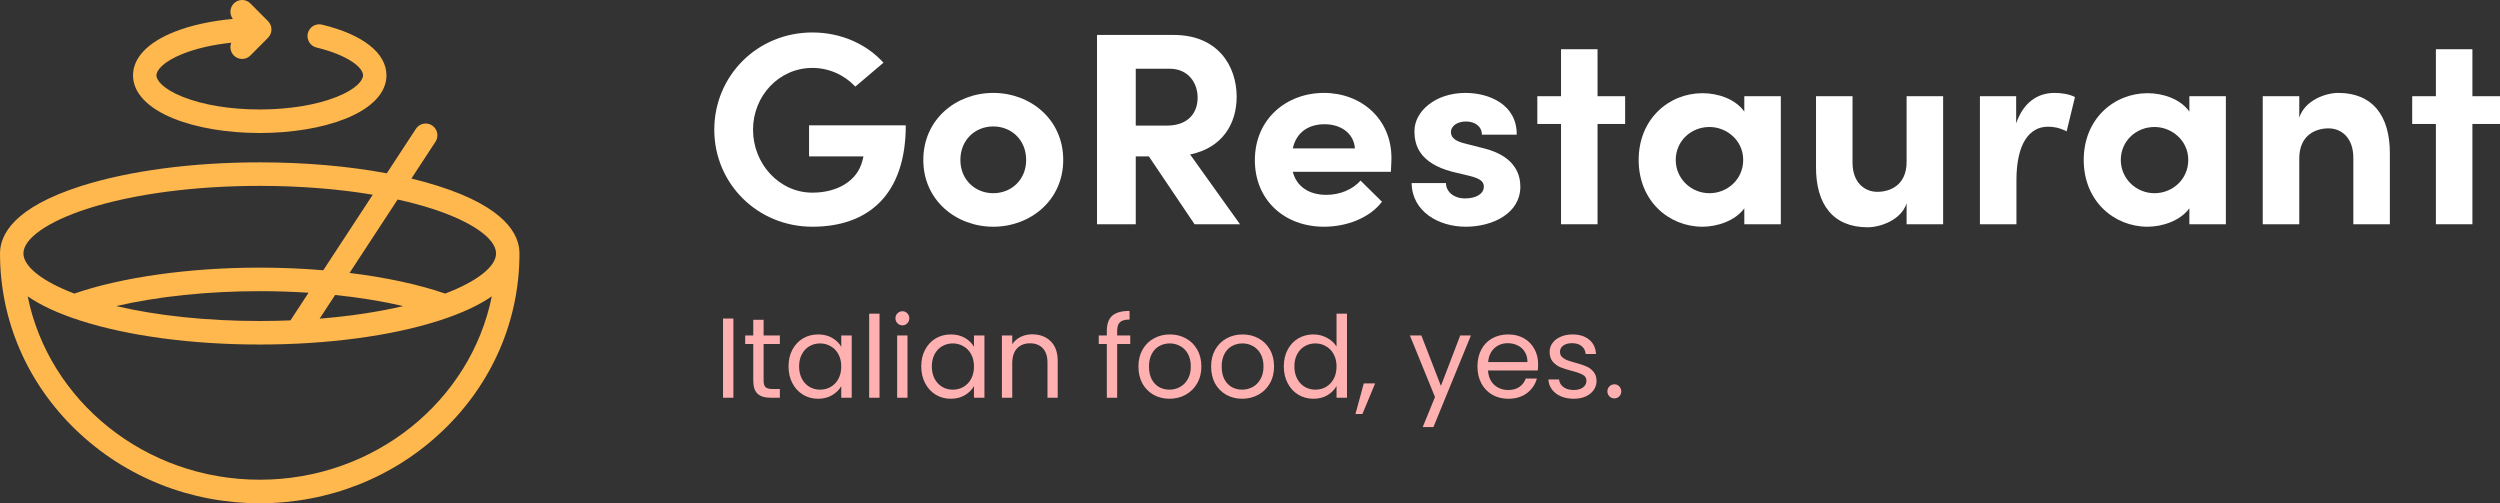 <svg width="308" height="62" viewBox="0 0 308 62" fill="none" xmlns="http://www.w3.org/2000/svg">
<rect x="0" y="0" width="308" height="62" fill="#333333" stroke="none"/>
<path d="M100.088 27.932C106.887 27.932 111.592 24.073 111.592 15.441H99.676V19.267H106.372C106.338 19.47 106.304 19.673 106.235 19.842C105.617 22.279 103.179 23.735 100.088 23.735C95.967 23.735 92.773 20.147 92.773 15.983C92.773 11.819 95.967 8.367 100.088 8.367C102.148 8.367 104.037 9.247 105.376 10.668L108.845 7.724C106.784 5.456 103.659 4 100.088 4C93.288 4 88 9.348 88 15.983C88 22.584 93.288 27.932 100.088 27.932Z" fill="white"/>
<path d="M122.371 27.932C126.938 27.932 130.99 24.683 130.99 19.707C130.99 14.697 126.938 11.447 122.371 11.447C117.804 11.447 113.751 14.697 113.751 19.707C113.751 24.683 117.804 27.932 122.371 27.932ZM122.371 23.802C120.139 23.802 118.319 22.144 118.319 19.707C118.319 17.235 120.139 15.577 122.371 15.577C124.603 15.577 126.423 17.235 126.423 19.707C126.423 22.144 124.603 23.802 122.371 23.802Z" fill="white"/>
<path d="M147.171 27.628H152.768L146.621 19.03C150.605 18.217 152.356 15.238 152.356 11.921C152.356 8.096 150.021 4.305 144.595 4.305H135.151V27.628H139.925V19.267H141.539L147.171 27.628ZM139.925 8.468H144.114C146.346 8.468 147.548 10.161 147.548 12.023C147.548 13.884 146.415 15.475 143.737 15.475H139.925V8.468Z" fill="white"/>
<path d="M171.426 19.47C171.426 14.629 167.682 11.447 163.115 11.447C158.513 11.447 154.599 14.629 154.599 19.741C154.599 24.615 158.204 27.932 163.115 27.932C165.931 27.932 168.747 26.849 170.258 24.852L167.614 22.245C166.652 23.363 165.038 24.006 163.424 24.006C161.261 24.006 159.75 22.99 159.269 21.162H171.357C171.391 20.451 171.426 19.91 171.426 19.47ZM159.269 18.285C159.75 16.152 161.364 15.306 163.184 15.306C165.21 15.306 166.79 16.423 166.927 18.285H159.269Z" fill="white"/>
<path d="M180.576 27.932C183.873 27.932 187.307 26.308 187.307 22.99C187.307 21.704 186.826 19.334 182.98 18.319L180.336 17.642C179.443 17.405 178.756 17.032 178.756 16.288C178.756 15.475 179.581 14.968 180.611 14.968C181.675 14.968 182.568 15.543 182.568 16.592H186.861C186.895 12.869 183.461 11.447 180.542 11.447C176.833 11.447 174.258 13.715 174.258 16.152C174.258 17.811 174.807 20.079 178.928 21.162L181.057 21.67C182.259 21.975 182.809 22.313 182.809 22.99C182.809 23.904 181.813 24.446 180.508 24.446C178.928 24.446 178.138 23.464 178.138 22.55H173.914C173.949 26.037 177.211 27.932 180.576 27.932Z" fill="white"/>
<path d="M200.216 11.853H196.817V6.065H192.318V11.853H189.399V15.272H192.318V27.628H196.817V15.272H200.216V11.853Z" fill="white"/>
<path d="M214.899 11.853V13.749C213.766 12.158 211.602 11.481 209.748 11.481C205.627 11.481 201.884 14.629 201.884 19.707C201.884 24.784 205.627 27.932 209.748 27.932C211.534 27.932 213.766 27.221 214.899 25.664V27.628H219.398V11.853H214.899ZM210.606 23.802C208.34 23.802 206.451 22.009 206.451 19.707C206.451 17.371 208.34 15.645 210.606 15.645C212.701 15.645 214.762 17.269 214.762 19.707C214.762 22.11 212.804 23.802 210.606 23.802Z" fill="white"/>
<path d="M234.894 11.853V19.944C234.894 22.787 232.902 23.633 231.288 23.633C229.743 23.633 228.232 22.516 228.232 20.045V11.853H223.733V20.519C223.699 25.258 225.897 28 230.086 28C231.666 28 234.207 27.12 234.894 25.055V27.628H239.393V11.853H234.894Z" fill="white"/>
<path d="M253.096 11.447C251.104 11.447 249.284 12.564 248.391 15.204V11.853H243.927V27.628H248.425V22.212C248.425 17.709 250.005 15.611 252.306 15.611C252.855 15.611 253.645 15.678 254.607 16.186L255.637 11.955C254.916 11.582 253.954 11.447 253.096 11.447Z" fill="white"/>
<path d="M269.73 11.853V13.749C268.597 12.158 266.433 11.481 264.579 11.481C260.458 11.481 256.715 14.629 256.715 19.707C256.715 24.784 260.458 27.932 264.579 27.932C266.365 27.932 268.597 27.221 269.73 25.664V27.628H274.228V11.853H269.73ZM265.437 23.802C263.171 23.802 261.282 22.009 261.282 19.707C261.282 17.371 263.171 15.645 265.437 15.645C267.532 15.645 269.593 17.269 269.593 19.707C269.593 22.11 267.635 23.802 265.437 23.802Z" fill="white"/>
<path d="M288.077 11.447C286.497 11.447 283.956 12.361 283.269 14.494V11.853H278.77V27.628H283.269V19.537C283.269 16.66 285.261 15.814 286.875 15.814C288.42 15.814 289.931 16.931 289.931 19.436V27.628H294.43V18.962C294.464 14.223 292.266 11.447 288.077 11.447Z" fill="white"/>
<path d="M308 11.853H304.6V6.065H300.102V11.853H297.183V15.272H300.102V27.628H304.6V15.272H308V11.853Z" fill="white"/>
<path fill-rule="evenodd" clip-rule="evenodd" d="M32 16.386C28.037 16.386 24.29 15.762 21.448 14.628C18.185 13.326 16.387 11.428 16.388 9.283C16.388 7.139 18.185 5.241 21.448 3.939C23.481 3.128 25.979 2.579 28.687 2.331C28.252 1.763 28.292 0.945 28.81 0.425C29.373 -0.142 30.287 -0.142 30.85 0.425L33.02 2.605C33.583 3.172 33.583 4.089 33.02 4.655L30.85 6.836C30.568 7.119 30.199 7.261 29.83 7.261C29.461 7.261 29.092 7.119 28.81 6.836C28.387 6.41 28.282 5.786 28.495 5.262C26.242 5.499 24.186 5.966 22.512 6.633C20.121 7.588 19.272 8.657 19.272 9.283C19.272 9.909 20.121 10.979 22.512 11.933C25.023 12.935 28.393 13.487 32 13.487C35.607 13.487 38.977 12.935 41.488 11.933C43.879 10.979 44.728 9.91 44.728 9.283C44.728 8.267 42.757 6.763 38.99 5.853C38.215 5.666 37.738 4.883 37.924 4.105C38.11 3.327 38.889 2.847 39.663 3.034C44.715 4.254 47.612 6.532 47.612 9.284C47.612 11.428 45.815 13.326 42.552 14.628C39.71 15.762 35.963 16.386 32 16.386ZM54.045 22.932C62.273 25.563 64 28.893 64 31.224C64 31.262 63.999 31.3 63.999 31.338C63.968 39.529 60.635 47.221 54.604 53.009C48.563 58.807 40.535 62 32 62C23.465 62 15.438 58.807 9.396 53.009C3.365 47.221 0.032 39.529 0.001 31.338C0.001 31.3 0 31.262 0 31.224C0 28.893 1.727 25.563 9.955 22.931C15.864 21.042 23.694 20.001 32 20.001C37.578 20.001 42.94 20.471 47.651 21.352L51.241 15.87C51.679 15.201 52.574 15.016 53.239 15.456C53.904 15.896 54.089 16.795 53.651 17.464L50.682 21.997C51.859 22.28 52.983 22.592 54.045 22.932ZM61.115 31.224C61.115 29.38 58.071 27.262 53.17 25.694C51.872 25.279 50.472 24.907 48.99 24.58L43.064 33.627C47.495 34.169 51.538 35.032 54.845 36.168C58.754 34.683 61.115 32.846 61.115 31.224ZM14.321 37.71C19.408 38.903 25.541 39.547 32 39.547C33.276 39.547 34.538 39.522 35.782 39.472L38.014 36.066C36.051 35.938 34.037 35.871 32 35.871C25.582 35.871 19.396 36.526 14.321 37.71ZM49.679 37.71C47.125 37.114 44.291 36.653 41.287 36.341L39.377 39.258C43.091 38.96 46.579 38.437 49.679 37.71ZM32 22.9C23.982 22.9 16.464 23.892 10.83 25.694C5.929 27.262 2.885 29.38 2.885 31.224C2.885 32.846 5.246 34.683 9.155 36.168C15.077 34.134 23.36 32.972 31.999 32.972C34.663 32.972 37.291 33.083 39.828 33.295L45.924 23.988C41.688 23.277 36.939 22.9 32 22.9ZM3.411 36.506C5.996 49.36 17.832 59.101 32 59.101C46.168 59.101 58.004 49.361 60.59 36.506C59.092 37.547 56.983 38.576 54.045 39.515C48.136 41.405 40.307 42.446 32 42.446C23.693 42.446 15.864 41.405 9.955 39.515C7.017 38.576 4.908 37.547 3.411 36.506Z" fill="#FFB84D"/>
<path d="M90.352 39.242V49H89.078V39.242H90.352ZM94.077 42.378V46.9C94.077 47.273 94.157 47.539 94.315 47.698C94.474 47.847 94.749 47.922 95.141 47.922H96.079V49H94.931C94.222 49 93.69 48.837 93.335 48.51C92.981 48.183 92.803 47.647 92.803 46.9V42.378H91.809V41.328H92.803V39.396H94.077V41.328H96.079V42.378H94.077ZM97.147 45.136C97.147 44.352 97.306 43.666 97.623 43.078C97.94 42.481 98.374 42.019 98.925 41.692C99.485 41.365 100.106 41.202 100.787 41.202C101.459 41.202 102.042 41.347 102.537 41.636C103.032 41.925 103.4 42.289 103.643 42.728V41.328H104.931V49H103.643V47.572C103.391 48.02 103.013 48.393 102.509 48.692C102.014 48.981 101.436 49.126 100.773 49.126C100.092 49.126 99.476 48.958 98.925 48.622C98.374 48.286 97.94 47.815 97.623 47.208C97.306 46.601 97.147 45.911 97.147 45.136ZM103.643 45.15C103.643 44.571 103.526 44.067 103.293 43.638C103.06 43.209 102.742 42.882 102.341 42.658C101.949 42.425 101.515 42.308 101.039 42.308C100.563 42.308 100.129 42.42 99.737 42.644C99.345 42.868 99.032 43.195 98.799 43.624C98.566 44.053 98.449 44.557 98.449 45.136C98.449 45.724 98.566 46.237 98.799 46.676C99.032 47.105 99.345 47.437 99.737 47.67C100.129 47.894 100.563 48.006 101.039 48.006C101.515 48.006 101.949 47.894 102.341 47.67C102.742 47.437 103.06 47.105 103.293 46.676C103.526 46.237 103.643 45.729 103.643 45.15ZM108.358 38.64V49H107.084V38.64H108.358ZM111.187 40.082C110.945 40.082 110.739 39.998 110.571 39.83C110.403 39.662 110.319 39.457 110.319 39.214C110.319 38.971 110.403 38.766 110.571 38.598C110.739 38.43 110.945 38.346 111.187 38.346C111.421 38.346 111.617 38.43 111.775 38.598C111.943 38.766 112.027 38.971 112.027 39.214C112.027 39.457 111.943 39.662 111.775 39.83C111.617 39.998 111.421 40.082 111.187 40.082ZM111.803 41.328V49H110.529V41.328H111.803ZM113.498 45.136C113.498 44.352 113.657 43.666 113.974 43.078C114.292 42.481 114.726 42.019 115.276 41.692C115.836 41.365 116.457 41.202 117.138 41.202C117.81 41.202 118.394 41.347 118.888 41.636C119.383 41.925 119.752 42.289 119.994 42.728V41.328H121.282V49H119.994V47.572C119.742 48.02 119.364 48.393 118.86 48.692C118.366 48.981 117.787 49.126 117.124 49.126C116.443 49.126 115.827 48.958 115.276 48.622C114.726 48.286 114.292 47.815 113.974 47.208C113.657 46.601 113.498 45.911 113.498 45.136ZM119.994 45.15C119.994 44.571 119.878 44.067 119.644 43.638C119.411 43.209 119.094 42.882 118.692 42.658C118.3 42.425 117.866 42.308 117.39 42.308C116.914 42.308 116.48 42.42 116.088 42.644C115.696 42.868 115.384 43.195 115.15 43.624C114.917 44.053 114.8 44.557 114.8 45.136C114.8 45.724 114.917 46.237 115.15 46.676C115.384 47.105 115.696 47.437 116.088 47.67C116.48 47.894 116.914 48.006 117.39 48.006C117.866 48.006 118.3 47.894 118.692 47.67C119.094 47.437 119.411 47.105 119.644 46.676C119.878 46.237 119.994 45.729 119.994 45.15ZM127.173 41.188C128.107 41.188 128.863 41.473 129.441 42.042C130.02 42.602 130.309 43.414 130.309 44.478V49H129.049V44.66C129.049 43.895 128.858 43.311 128.475 42.91C128.093 42.499 127.57 42.294 126.907 42.294C126.235 42.294 125.699 42.504 125.297 42.924C124.905 43.344 124.709 43.955 124.709 44.758V49H123.435V41.328H124.709V42.42C124.961 42.028 125.302 41.725 125.731 41.51C126.17 41.295 126.651 41.188 127.173 41.188ZM139.245 42.378H137.635V49H136.361V42.378H135.367V41.328H136.361V40.782C136.361 39.923 136.58 39.298 137.019 38.906C137.467 38.505 138.181 38.304 139.161 38.304V39.368C138.601 39.368 138.204 39.48 137.971 39.704C137.747 39.919 137.635 40.278 137.635 40.782V41.328H139.245V42.378ZM144.076 49.126C143.358 49.126 142.704 48.963 142.116 48.636C141.538 48.309 141.08 47.847 140.744 47.25C140.418 46.643 140.254 45.943 140.254 45.15C140.254 44.366 140.422 43.675 140.758 43.078C141.104 42.471 141.57 42.009 142.158 41.692C142.746 41.365 143.404 41.202 144.132 41.202C144.86 41.202 145.518 41.365 146.106 41.692C146.694 42.009 147.156 42.467 147.492 43.064C147.838 43.661 148.01 44.357 148.01 45.15C148.01 45.943 147.833 46.643 147.478 47.25C147.133 47.847 146.662 48.309 146.064 48.636C145.467 48.963 144.804 49.126 144.076 49.126ZM144.076 48.006C144.534 48.006 144.963 47.899 145.364 47.684C145.766 47.469 146.088 47.147 146.33 46.718C146.582 46.289 146.708 45.766 146.708 45.15C146.708 44.534 146.587 44.011 146.344 43.582C146.102 43.153 145.784 42.835 145.392 42.63C145 42.415 144.576 42.308 144.118 42.308C143.652 42.308 143.222 42.415 142.83 42.63C142.448 42.835 142.14 43.153 141.906 43.582C141.673 44.011 141.556 44.534 141.556 45.15C141.556 45.775 141.668 46.303 141.892 46.732C142.126 47.161 142.434 47.483 142.816 47.698C143.199 47.903 143.619 48.006 144.076 48.006ZM153.031 49.126C152.313 49.126 151.659 48.963 151.071 48.636C150.493 48.309 150.035 47.847 149.699 47.25C149.373 46.643 149.209 45.943 149.209 45.15C149.209 44.366 149.377 43.675 149.713 43.078C150.059 42.471 150.525 42.009 151.113 41.692C151.701 41.365 152.359 41.202 153.087 41.202C153.815 41.202 154.473 41.365 155.061 41.692C155.649 42.009 156.111 42.467 156.447 43.064C156.793 43.661 156.965 44.357 156.965 45.15C156.965 45.943 156.788 46.643 156.433 47.25C156.088 47.847 155.617 48.309 155.019 48.636C154.422 48.963 153.759 49.126 153.031 49.126ZM153.031 48.006C153.489 48.006 153.918 47.899 154.319 47.684C154.721 47.469 155.043 47.147 155.285 46.718C155.537 46.289 155.663 45.766 155.663 45.15C155.663 44.534 155.542 44.011 155.299 43.582C155.057 43.153 154.739 42.835 154.347 42.63C153.955 42.415 153.531 42.308 153.073 42.308C152.607 42.308 152.177 42.415 151.785 42.63C151.403 42.835 151.095 43.153 150.861 43.582C150.628 44.011 150.511 44.534 150.511 45.15C150.511 45.775 150.623 46.303 150.847 46.732C151.081 47.161 151.389 47.483 151.771 47.698C152.154 47.903 152.574 48.006 153.031 48.006ZM158.165 45.136C158.165 44.352 158.323 43.666 158.641 43.078C158.958 42.481 159.392 42.019 159.943 41.692C160.503 41.365 161.128 41.202 161.819 41.202C162.416 41.202 162.971 41.342 163.485 41.622C163.998 41.893 164.39 42.252 164.661 42.7V38.64H165.949V49H164.661V47.558C164.409 48.015 164.035 48.393 163.541 48.692C163.046 48.981 162.467 49.126 161.805 49.126C161.123 49.126 160.503 48.958 159.943 48.622C159.392 48.286 158.958 47.815 158.641 47.208C158.323 46.601 158.165 45.911 158.165 45.136ZM164.661 45.15C164.661 44.571 164.544 44.067 164.311 43.638C164.077 43.209 163.76 42.882 163.359 42.658C162.967 42.425 162.533 42.308 162.057 42.308C161.581 42.308 161.147 42.42 160.755 42.644C160.363 42.868 160.05 43.195 159.817 43.624C159.583 44.053 159.467 44.557 159.467 45.136C159.467 45.724 159.583 46.237 159.817 46.676C160.05 47.105 160.363 47.437 160.755 47.67C161.147 47.894 161.581 48.006 162.057 48.006C162.533 48.006 162.967 47.894 163.359 47.67C163.76 47.437 164.077 47.105 164.311 46.676C164.544 46.237 164.661 45.729 164.661 45.15ZM169.417 47.236L167.849 51.002H166.995L168.017 47.236H169.417ZM181.217 41.328L176.597 52.612H175.281L176.793 48.916L173.699 41.328H175.113L177.521 47.544L179.901 41.328H181.217ZM189.498 44.87C189.498 45.113 189.484 45.369 189.456 45.64H183.324C183.371 46.396 183.627 46.989 184.094 47.418C184.57 47.838 185.144 48.048 185.816 48.048C186.367 48.048 186.824 47.922 187.188 47.67C187.561 47.409 187.823 47.063 187.972 46.634H189.344C189.139 47.371 188.728 47.973 188.112 48.44C187.496 48.897 186.731 49.126 185.816 49.126C185.088 49.126 184.435 48.963 183.856 48.636C183.287 48.309 182.839 47.847 182.512 47.25C182.185 46.643 182.022 45.943 182.022 45.15C182.022 44.357 182.181 43.661 182.498 43.064C182.815 42.467 183.259 42.009 183.828 41.692C184.407 41.365 185.069 41.202 185.816 41.202C186.544 41.202 187.188 41.361 187.748 41.678C188.308 41.995 188.737 42.434 189.036 42.994C189.344 43.545 189.498 44.17 189.498 44.87ZM188.182 44.604C188.182 44.119 188.075 43.703 187.86 43.358C187.645 43.003 187.351 42.737 186.978 42.56C186.614 42.373 186.208 42.28 185.76 42.28C185.116 42.28 184.565 42.485 184.108 42.896C183.66 43.307 183.403 43.876 183.338 44.604H188.182ZM193.896 49.126C193.308 49.126 192.78 49.028 192.314 48.832C191.847 48.627 191.478 48.347 191.208 47.992C190.937 47.628 190.788 47.213 190.76 46.746H192.076C192.113 47.129 192.29 47.441 192.608 47.684C192.934 47.927 193.359 48.048 193.882 48.048C194.367 48.048 194.75 47.941 195.03 47.726C195.31 47.511 195.45 47.241 195.45 46.914C195.45 46.578 195.3 46.331 195.002 46.172C194.703 46.004 194.241 45.841 193.616 45.682C193.046 45.533 192.58 45.383 192.216 45.234C191.861 45.075 191.553 44.847 191.292 44.548C191.04 44.24 190.914 43.839 190.914 43.344C190.914 42.952 191.03 42.593 191.264 42.266C191.497 41.939 191.828 41.683 192.258 41.496C192.687 41.3 193.177 41.202 193.728 41.202C194.577 41.202 195.263 41.417 195.786 41.846C196.308 42.275 196.588 42.863 196.626 43.61H195.352C195.324 43.209 195.16 42.887 194.862 42.644C194.572 42.401 194.18 42.28 193.686 42.28C193.228 42.28 192.864 42.378 192.594 42.574C192.323 42.77 192.188 43.027 192.188 43.344C192.188 43.596 192.267 43.806 192.426 43.974C192.594 44.133 192.799 44.263 193.042 44.366C193.294 44.459 193.639 44.567 194.078 44.688C194.628 44.837 195.076 44.987 195.422 45.136C195.767 45.276 196.061 45.491 196.304 45.78C196.556 46.069 196.686 46.447 196.696 46.914C196.696 47.334 196.579 47.712 196.346 48.048C196.112 48.384 195.781 48.65 195.352 48.846C194.932 49.033 194.446 49.126 193.896 49.126ZM198.9 49.084C198.657 49.084 198.452 49 198.284 48.832C198.116 48.664 198.032 48.459 198.032 48.216C198.032 47.973 198.116 47.768 198.284 47.6C198.452 47.432 198.657 47.348 198.9 47.348C199.133 47.348 199.329 47.432 199.488 47.6C199.656 47.768 199.74 47.973 199.74 48.216C199.74 48.459 199.656 48.664 199.488 48.832C199.329 49 199.133 49.084 198.9 49.084Z" fill="#FFB1B1"/>
</svg>
